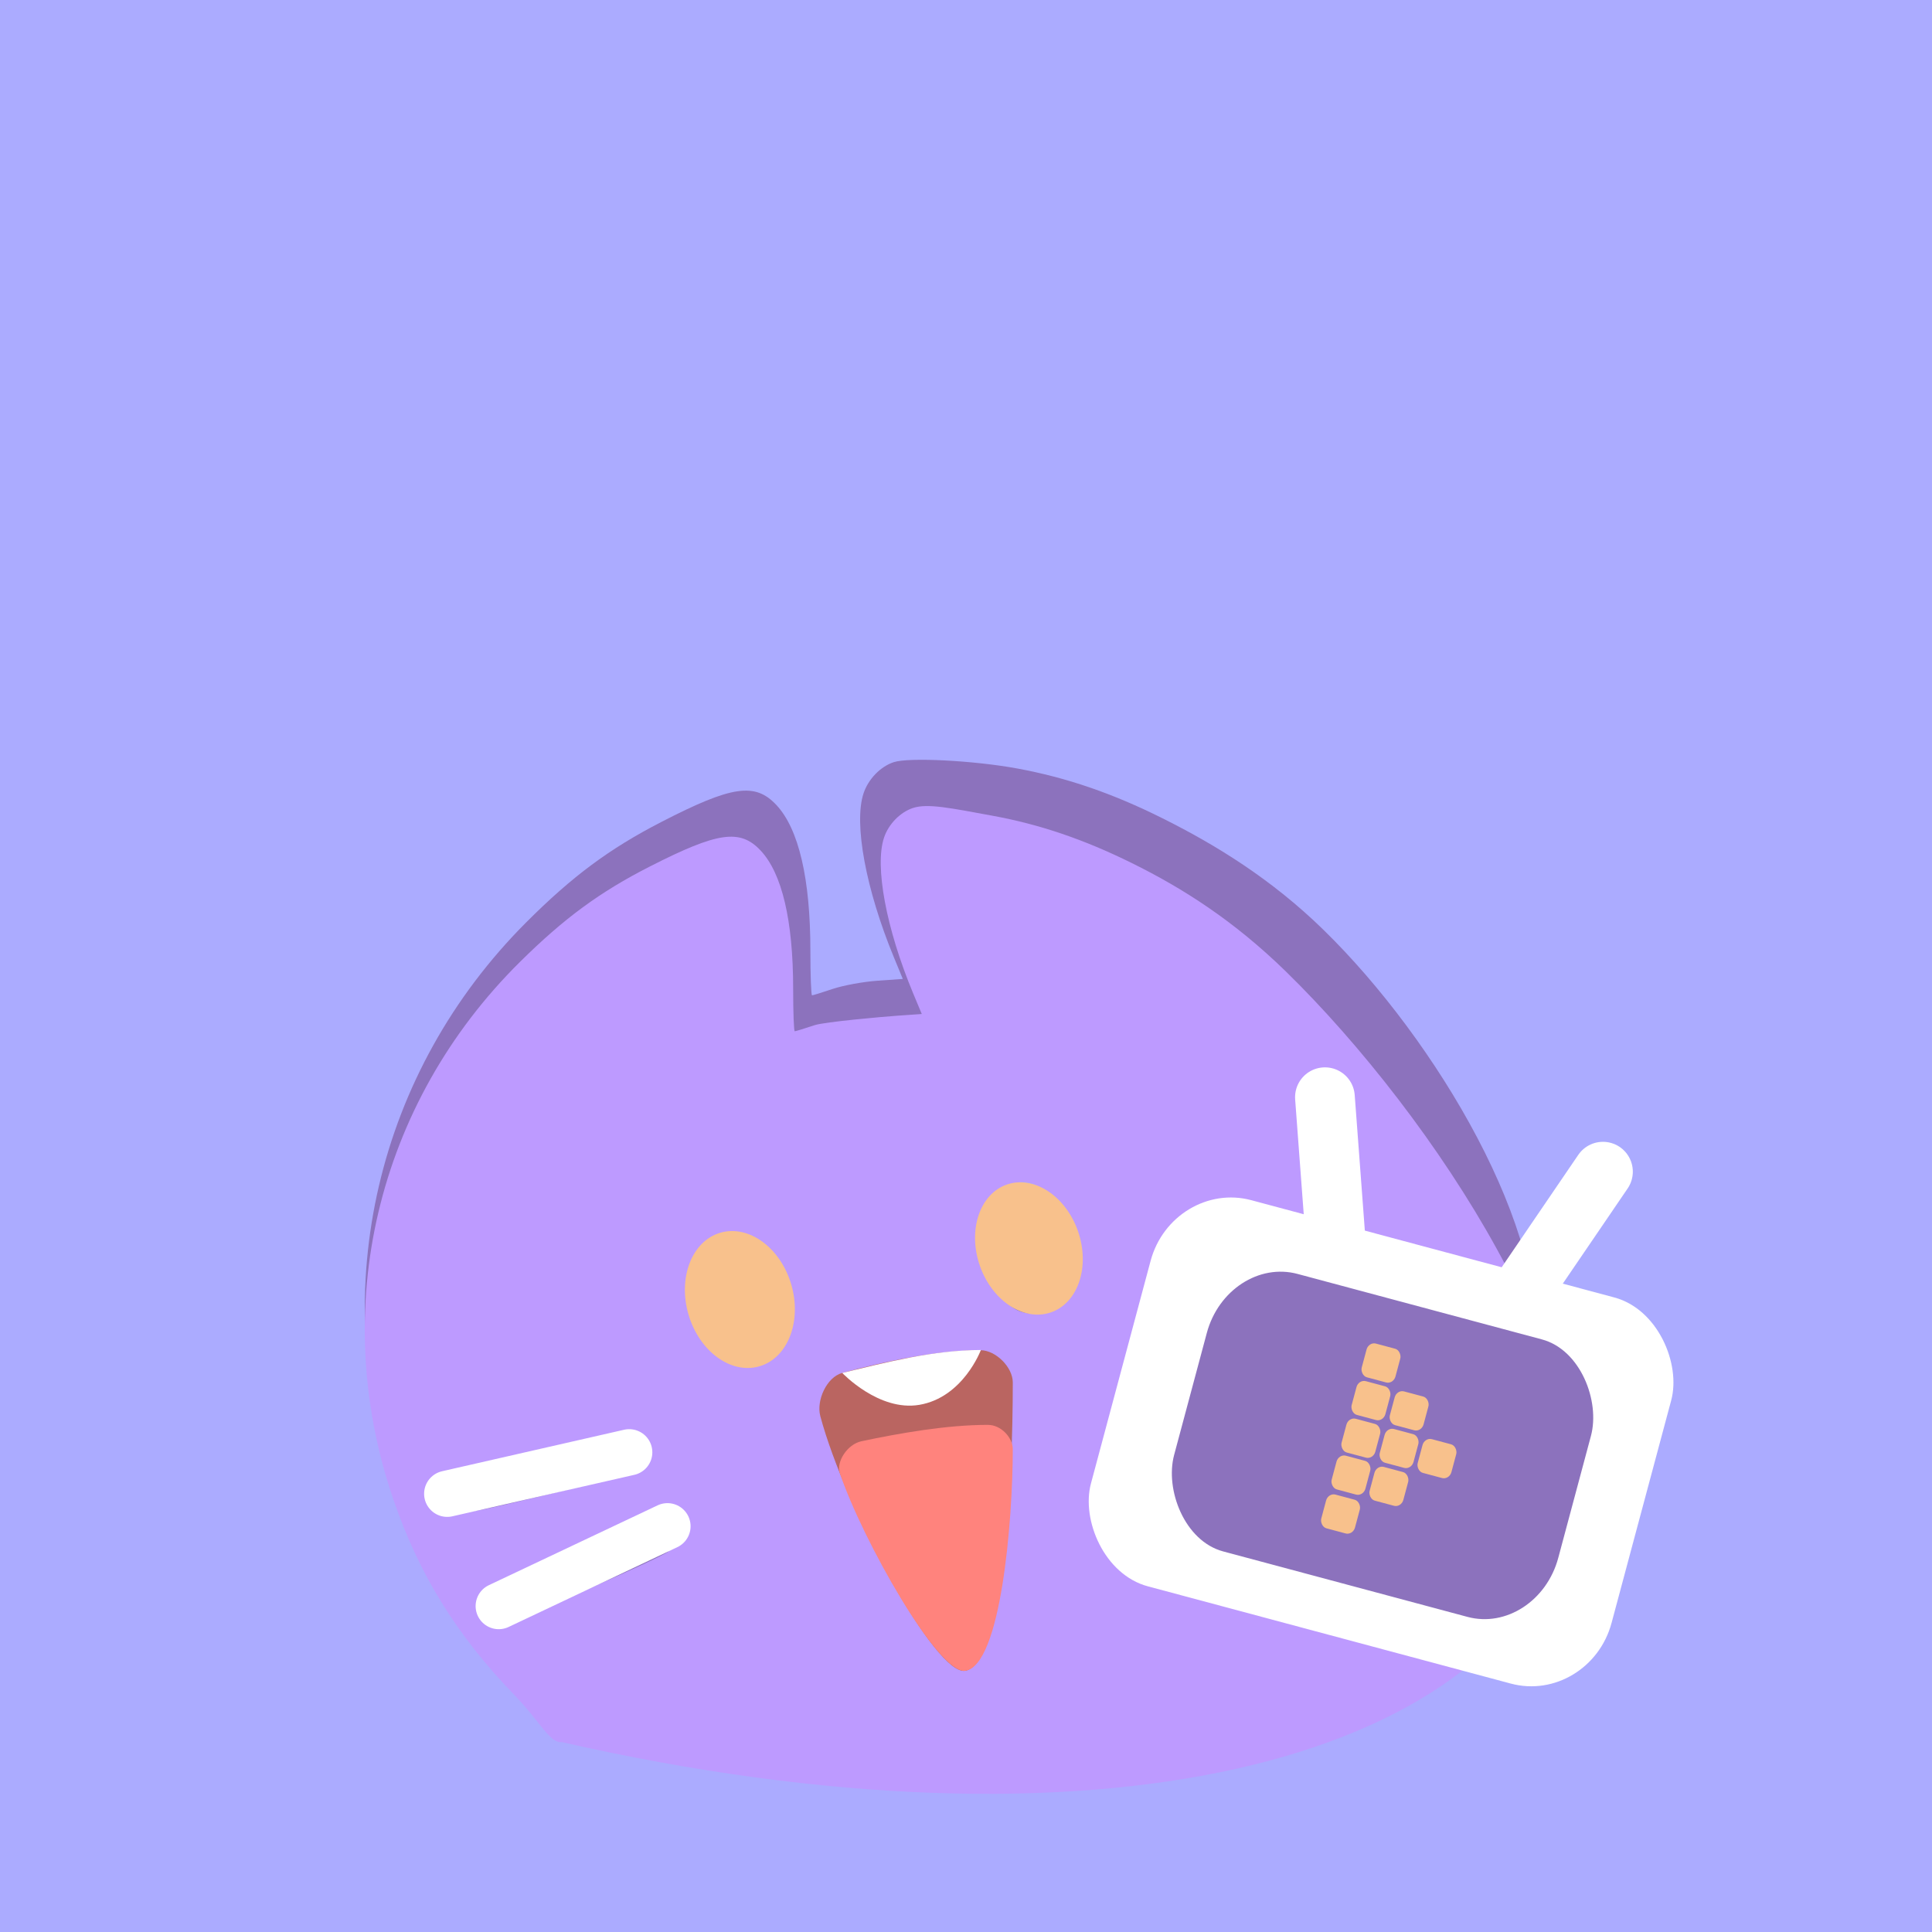 <?xml version="1.0" encoding="UTF-8"?>
<svg version="1.1" viewBox="0 0 192 192" xml:space="preserve" xmlns="http://www.w3.org/2000/svg">
  <defs>
    <clipPath id="clipPath1482">
      <rect class="a" width="100%" height="100%" fill="#ababff" />
    </clipPath>
  </defs>
  <rect class="a" width="100%" height="100%" fill="#ababff" />
  <path
    d="m51.682 168.27c-5.959-6.236-9.835-12.588-12.504-20.491-6.711-19.872-1.702-41.291 13.123-56.123 4.566-4.568 8.253-7.307 13.427-9.972 7.013-3.614 9.314-3.951 11.435-1.677 2.219 2.379 3.372 7.328 3.372 14.475 0 2.438 0.074 4.433 0.164 4.433 0.09 0 1.012-0.286 2.049-0.635 1.037-0.349 3.03-0.716 4.428-0.815l2.543-0.179-0.89-2.158c-2.793-6.772-4.001-13.322-3.008-16.295 0.471-1.41 1.677-2.654 2.995-3.089 1.512-0.499 7.989-0.166 12.297 0.631 4.916 0.91 9.457 2.469 14.435 4.955 5.262 2.628 10.798 6.018 15.982 11.08 11.252 10.987 22.523 30.049 20.982 42.257-2.95 23.374-38.665 36.972-96.82 36.342-1.23 0.155-1.273 0.126-4.01-2.739zm46.952-5.653c1.404-2.558 2.394-9.727 2.768-20.055 0.238-6.574 0.079-7.162-2.182-8.025-1.214-0.463-1.743-0.485-4.402-0.176-3.309 0.383-7.796 1.403-9.088 2.065-1.203 0.616-2.11 1.921-2.11 3.036 0 2.003 6.398 16.12 9.289 20.496 2.833 4.289 4.425 5.028 5.725 2.659zm-38.937-5.556c4.057-1.783 7.629-3.47 7.938-3.75 0.86-0.778 0.732-2.392-0.252-3.166-0.447-0.352-1.056-0.639-1.354-0.639-0.949 0-15.24 6.445-15.802 7.126-0.805 0.976-0.688 2.275 0.273 3.031 0.447 0.352 1.04 0.639 1.317 0.639s3.824-1.459 7.881-3.242zm1.806-11.283c1.522-0.409 2.374-1.286 2.374-2.442 0-1.192-0.972-2.159-2.169-2.159-1.044 0-15.494 3.557-16.383 4.033-1.333 0.713-1.081 3.187 0.386 3.804 0.842 0.354 1.646 0.223 7.779-1.263 3.762-0.912 7.367-1.8 8.012-1.973zm16.197-12.63c1.426-0.869 2.203-2.734 2.212-5.302 0.011-3.444-1.491-6.371-3.906-7.61-1.696-0.87-3.592-0.124-4.728 1.861-0.654 1.143-0.767 1.73-0.764 3.963 0.004 2.233 0.125 2.851 0.818 4.165 1.714 3.251 4.063 4.329 6.368 2.923zm30.038-5.432c2.572-2.288 2.32-8.816-0.441-11.429-1.831-1.733-2.921-2.004-4.685-1.167-3.855 1.829-3.29 10.223 0.864 12.834 1.181 0.742 3.293 0.624 4.262-0.238z"
    fill="#8c72bd" stroke-width=".308" />
  <path
    d="m51.085 168.41c-5.729-5.927-9.455-11.965-12.02-19.477-6.451-18.888-1.637-39.248 12.616-53.346 4.39-4.342 7.934-6.945 12.907-9.479 6.742-3.435 8.953-3.755 10.993-1.594 2.134 2.261 3.242 6.965 3.242 13.759 0 2.317 0.071 4.213 0.158 4.213 0.087 0 0.973-0.272 1.97-0.604 0.997-0.332 6.866-0.847 8.21-0.941l2.444-0.171-0.856-2.051c-2.684-6.437-3.847-12.662-2.891-15.489 0.453-1.341 1.612-2.522 2.879-2.936 1.453-0.474 3.727 0.009 7.867 0.767 4.726 0.865 9.091 2.347 13.877 4.71 5.059 2.498 10.139 5.727 15.309 10.775 14.767 14.418 32.02 40.818 27.622 55.413-7.004 23.244-46.618 33.223-99.58 21.169-1.183 0.147-2.115-1.996-4.746-4.719zm45.135-5.373c1.35-2.431 2.301-9.245 2.661-19.063 0.229-6.248 0.075-6.807-2.098-7.628-1.167-0.441-1.676-0.461-4.232-0.168-3.181 0.364-7.494 1.334-8.737 1.963-1.157 0.586-2.028 1.826-2.028 2.886 0 1.904 6.15 15.322 8.93 19.482 2.724 4.077 4.253 4.779 5.503 2.528zm-37.431-5.281c3.9-1.695 7.334-3.299 7.631-3.564 0.827-0.74 0.703-2.274-0.242-3.009-0.43-0.334-1.016-0.608-1.302-0.608-0.912 0-14.65 6.126-15.191 6.774-0.774 0.927-0.662 2.163 0.262 2.881 0.43 0.334 0.999 0.608 1.266 0.608 0.266 0 3.676-1.387 7.576-3.082zm1.736-10.724c1.463-0.389 2.283-1.222 2.283-2.321 0-1.133-0.934-2.053-2.085-2.053-1.003 0-14.894 3.381-15.749 3.834-1.281 0.678-1.04 3.029 0.372 3.616 0.809 0.336 1.583 0.212 7.478-1.2 3.616-0.867 7.082-1.711 7.702-1.875zm15.57-12.005c1.371-0.826 2.118-2.598 2.126-5.04 0.011-3.274-1.433-6.056-3.755-7.233-1.631-0.827-3.453-0.118-4.545 1.769-0.629 1.086-0.738 1.644-0.734 3.767 0.004 2.122 0.12 2.71 0.786 3.958 1.648 3.09 3.905 4.114 6.122 2.778zm28.876-5.163c2.473-2.174 2.23-8.38-0.424-10.864-1.76-1.647-2.808-1.905-4.504-1.109-3.706 1.739-3.163 9.718 0.831 12.199 1.135 0.705 3.165 0.593 4.097-0.226z"
    clip-path="url(#clipPath1482)" fill="#bd9aff" stroke-width=".295" />
  <ellipse transform="rotate(-16.365)" cx="34.162" cy="144.63" rx="5.32" ry="6.916" fill="#f8c18c"
    stroke-linecap="round" stroke-linejoin="round" stroke-width="1.945" />
  <ellipse transform="rotate(-18.908)" cx="56.53" cy="150.51" rx="5.169" ry="6.719" fill="#f8c18c"
    stroke-linecap="round" stroke-linejoin="round" stroke-width="1.889" />
  <path
    d="m81.52 140.73c2.499 9.325 11.499 25.831 14.402 25.312 3.889-0.695 4.728-18.821 4.728-28.658 0-1.509-1.692-3.2-3.2-3.2-4.428 0-9.541 1.128-13.747 2.255-1.55 0.415-2.597 2.741-2.182 4.291z"
    fill="#ba6561" stroke-linecap="round" stroke-linejoin="round" stroke-width=".98" />
  <path
    d="m83.459 146.4c2.281 6.726 9.813 20.015 12.463 19.641 3.551-0.501 4.728-14.933 4.728-22.028 0-1.088-1.108-2.411-2.485-2.411-4.042 0-8.711 0.814-12.55 1.626-1.415 0.3-2.534 2.053-2.155 3.171z"
    fill="#ff837d" stroke-linecap="round" stroke-linejoin="round" stroke-width=".795" />
  <path
    d="m83.702 136.44s3.632 3.852 7.657 3.172c4.369-0.739 6.12-5.452 6.12-5.452-4.761 0.012-9.258 1.197-13.777 2.28z"
    fill="#fff" stroke-linecap="round" stroke-linejoin="round" stroke-width=".98" />
  <path d="m49.563 159.61 16.769-7.933" fill="#fff" stroke="#fff" stroke-linecap="round" stroke-linejoin="round"
    stroke-width="4.594" />
  <path d="m44.444 148.45 18.087-4.123" fill="#fff" stroke="#fff" stroke-linecap="round" stroke-linejoin="round"
    stroke-width="4.594" />
  <rect transform="rotate(15)" x="142.88" y="83.024" width="53.562" height="39.727" rx="8.109" ry="8.413"
    fill="#fff" />
  <rect transform="rotate(15)" x="150.13" y="88.913" width="39.522" height="28.551" rx="7.19" ry="8.005"
    fill="#8c72bd" />
  <rect transform="rotate(15)" x="165.89" y="93.584" width="3.47" height="3.47" rx=".746" ry=".81"
    fill="#f8c18c" />
  <rect transform="rotate(15)" x="165.89" y="97.451" width="3.47" height="3.47" rx=".746" ry=".81"
    fill="#f8c18c" />
  <rect transform="rotate(15)" x="165.89" y="101.32" width="3.47" height="3.47" rx=".746" ry=".81"
    fill="#f8c18c" />
  <rect transform="rotate(15)" x="165.89" y="105.12" width="3.47" height="3.47" rx=".746" ry=".81"
    fill="#f8c18c" />
  <rect transform="rotate(15)" x="165.89" y="109.12" width="3.47" height="3.47" rx=".746" ry=".81"
    fill="#f8c18c" />
  <rect transform="rotate(15)" x="169.82" y="97.451" width="3.47" height="3.47" rx=".746" ry=".81"
    fill="#f8c18c" />
  <rect transform="rotate(15)" x="169.82" y="101.32" width="3.47" height="3.47" rx=".746" ry=".81"
    fill="#f8c18c" />
  <rect transform="rotate(15)" x="169.82" y="105.22" width="3.47" height="3.47" rx=".746" ry=".81"
    fill="#f8c18c" />
  <rect transform="rotate(15)" x="173.72" y="101.32" width="3.47" height="3.47" rx=".746" ry=".81"
    fill="#f8c18c" />
  <path d="m131.67 109.04 1.055 14.121" fill="#f8c18c" stroke="#fff" stroke-linecap="round" stroke-linejoin="round"
    stroke-width="5.935" />
  <path d="m159.3 116.44-7.974 11.702" fill="#f8c18c" stroke="#fff" stroke-linecap="round" stroke-linejoin="round"
    stroke-width="5.935" />
</svg>
